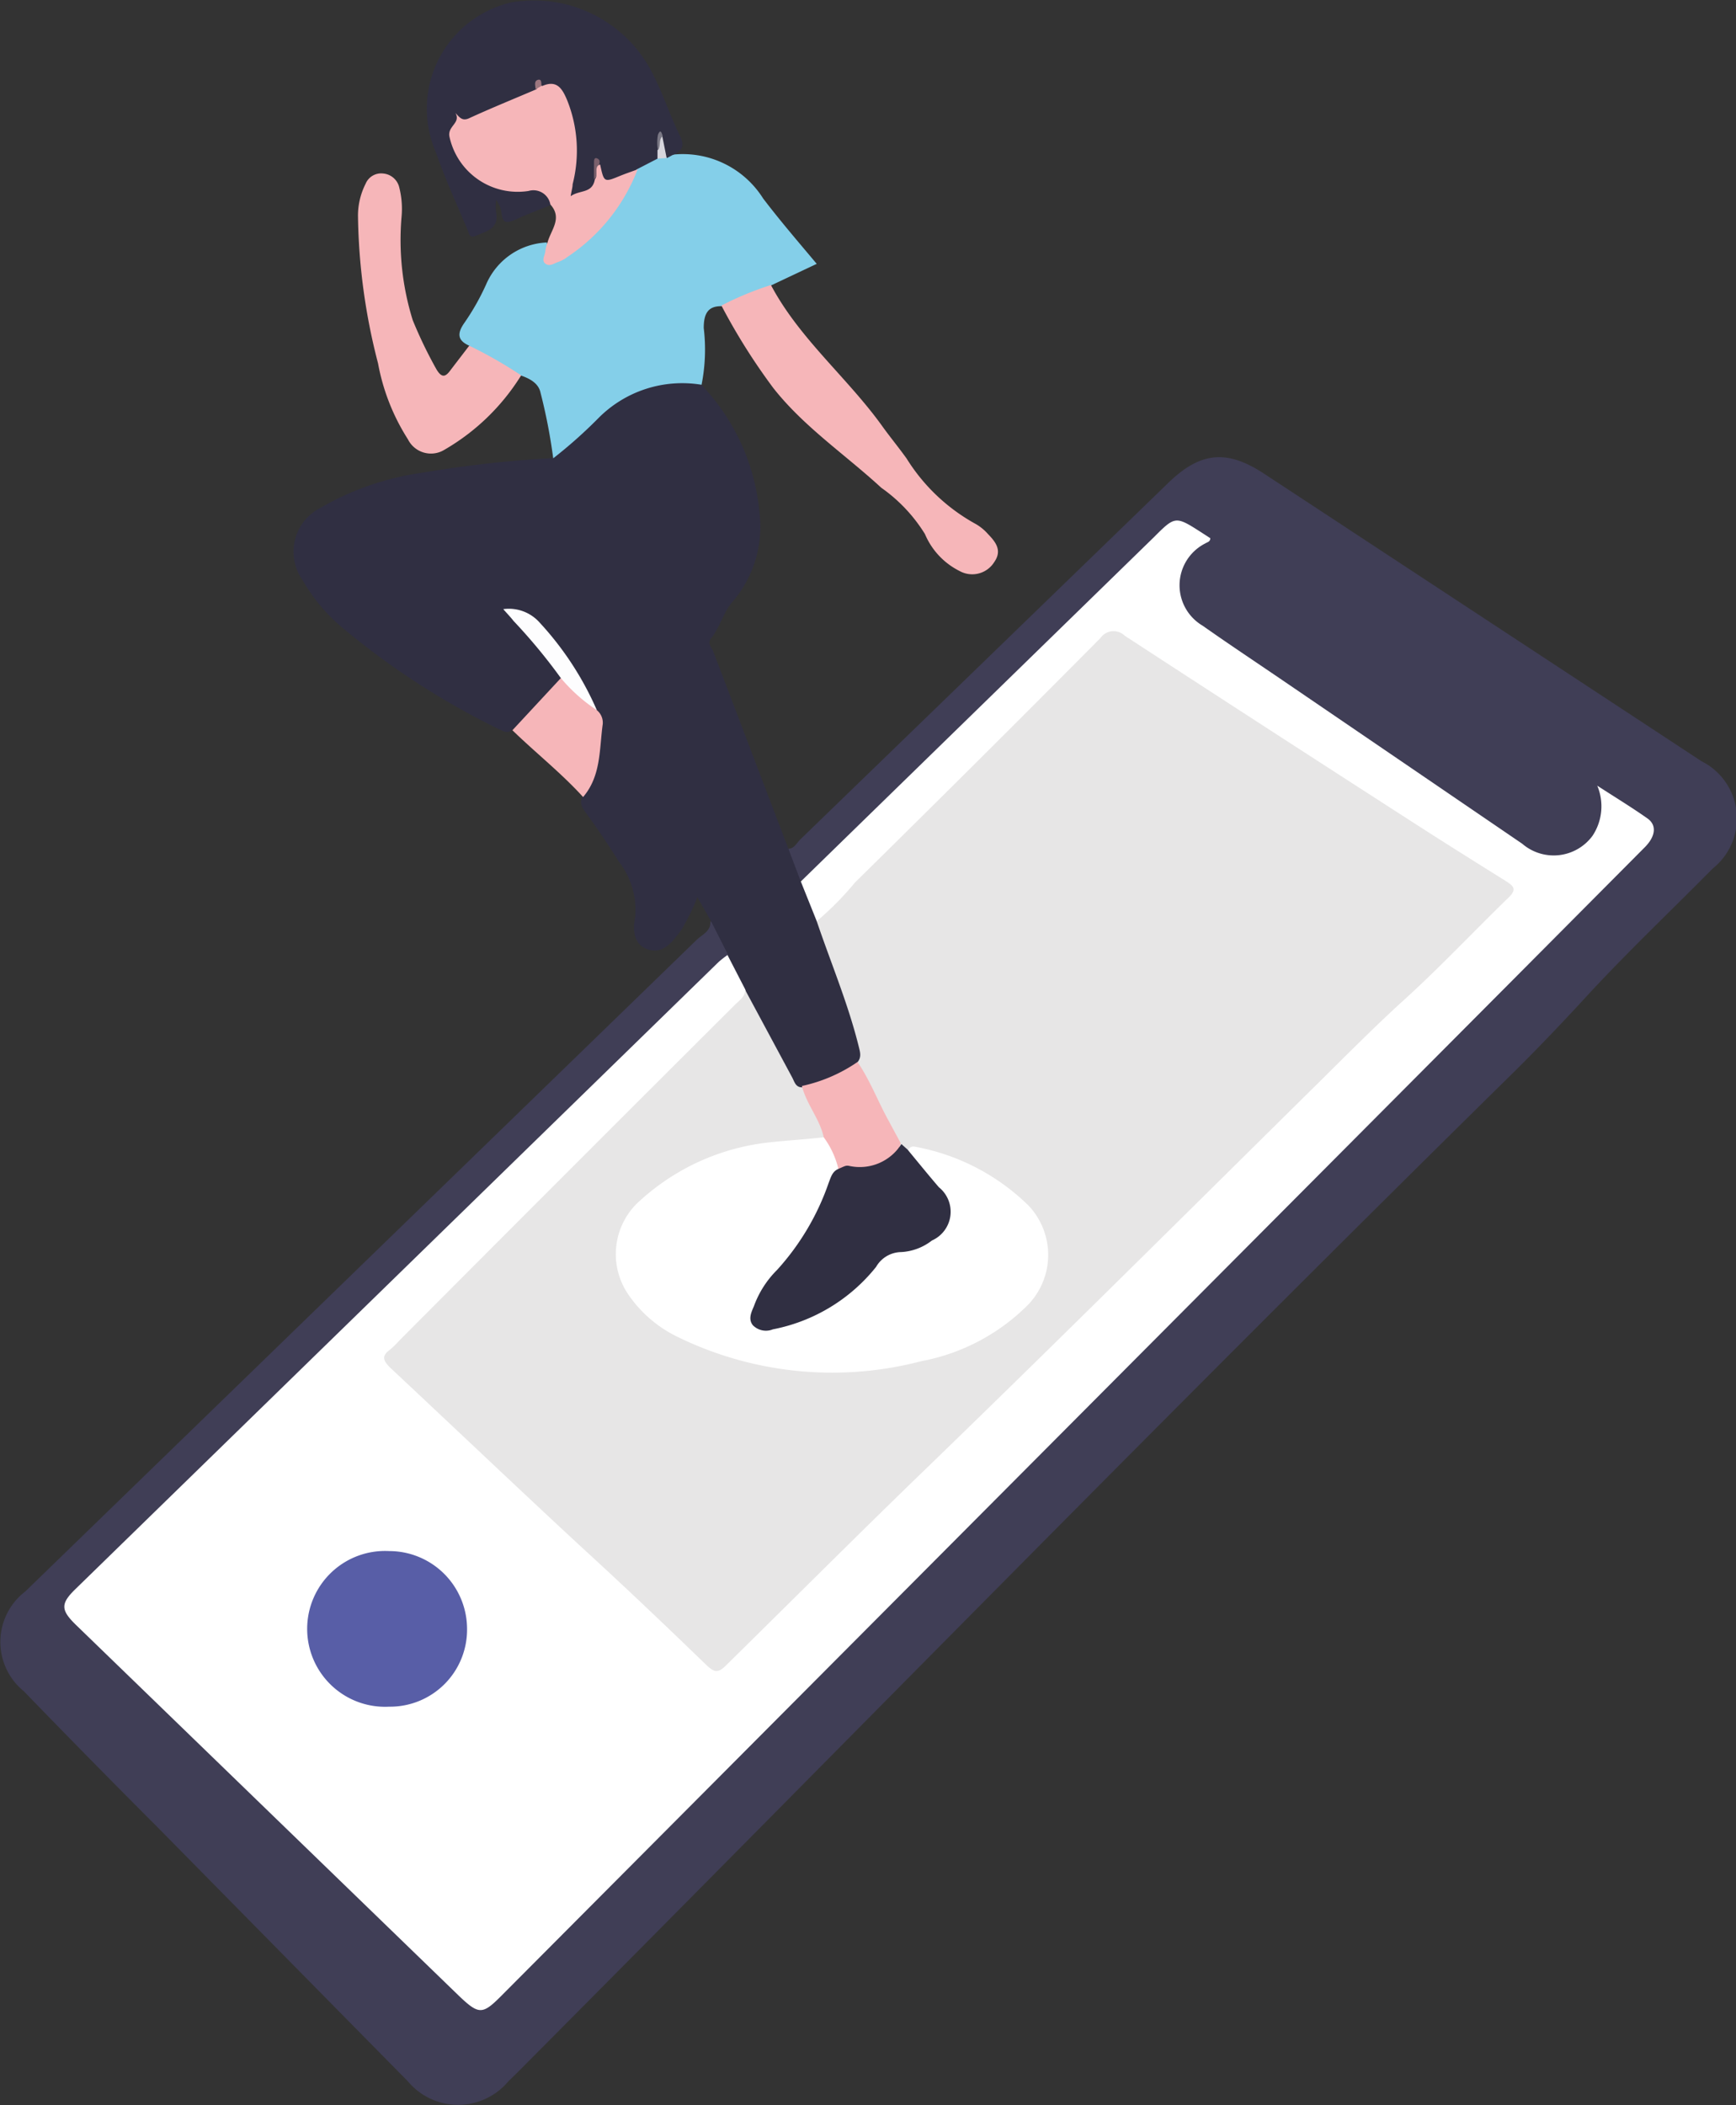<svg xmlns="http://www.w3.org/2000/svg" viewBox="0 0 79.58 96.45"><rect x="0" y="0" width="79.58" height="96.45" fill="#333333" stroke="none"/><defs><style>.cls-1{fill:#403e56;}.cls-2{fill:#302f42;}.cls-3{fill:#84cfe9;}.cls-4{fill:#f6b6b9;}.cls-5{fill:#fff;}.cls-6{fill:#e7e6e6;}.cls-7{fill:#fdfdfe;}.cls-8{fill:#d7d6dd;}.cls-9{fill:#7a606c;}.cls-10{fill:#7b7985;}.cls-11{fill:#9c767f;}.cls-12{fill:#585ea7;}</style></defs><title>web-technical</title><g id="Layer_2" data-name="Layer 2"><g id="Layer_1-2" data-name="Layer 1"><path class="cls-1" d="M36.14,38.89c.27,0,.39-.28.56-.44q8.43-8.16,16.84-16.31c1.48-1.44,2.69-1.56,4.4-.44L78,34.88a2.93,2.93,0,0,1,.52,4.91c-1.88,1.9-3.83,3.75-5.65,5.71-1.12,1.22-2.26,2.42-3.43,3.58C54,64.26,38.92,79.69,23.68,95l-.38.37a3,3,0,0,1-4.6,0L7.09,83.59q-3-3-6-6.1a2.91,2.91,0,0,1,.07-4.57Q16.54,58,31.94,43.06c.25-.24.67-.4.62-.86a2.62,2.62,0,0,1,.84,1.55,7.07,7.07,0,0,1-1.54,1.64c-1.83,1.6-3.47,3.4-5.23,5.08-3.41,3.26-6.71,6.62-10.12,9.88-2.58,2.46-5,5-7.65,7.46-1.73,1.61-3.39,3.3-5.09,5-.85.83-.83,1,0,1.78l.29.27c3,3,6.12,6,9.17,8.94,1.83,1.77,3.62,3.58,5.48,5.31l2.5,2.38c.62.59.91.6,1.52,0C24.85,89.33,27,87.28,29,85.15c2.74-2.85,5.64-5.56,8.41-8.39,4.31-4.41,8.76-8.7,13.06-13.12,3.65-3.74,7.45-7.33,11.06-11.1,3.8-3.95,7.78-7.74,11.62-11.65.71-.73,1.39-1.49,2.1-2.22.47-.48.43-.87-.11-1.27a17.6,17.6,0,0,0-1.63-1,3.45,3.45,0,0,0,0,.64,2.26,2.26,0,0,1-3.33,2,22.8,22.8,0,0,1-2.5-1.63c-4-2.75-8-5.47-12-8.21a5.92,5.92,0,0,1-1-.83,2.23,2.23,0,0,1,.17-3.34c.45-.38.3-.52-.09-.73-.68-.38-.92-.36-1.48.17l-.09.09c-4.26,4.31-8.71,8.44-13,12.74-1,1-2,1.82-2.94,2.78-.15.15-.3.35-.57.24A2,2,0,0,1,36.14,38.89Z"/><path class="cls-2" d="M36.14,38.89l.57,1.5c.56.48.54,1.25.89,1.84.65,1.76,1.36,3.49,1.88,5.29.11.41.27.81,0,1.2a5,5,0,0,1-2.61,1.15c-.4,0-.55-.32-.72-.61-.74-1.25-1.34-2.58-2.07-3.84a7,7,0,0,1-.7-1.66l-.79-1.56-.62-1.09a10.24,10.24,0,0,1-.75,1.52c-.38.49-.78,1.09-1.49.88S29,42.57,29.12,42a3.63,3.63,0,0,0-.75-2.52c-.49-.78-1-1.54-1.55-2.29-.16-.23-.27-.44-.09-.71a11,11,0,0,0,.66-2.66,2.3,2.3,0,0,0-.12-1.22c-.95-1.75-1.77-3.6-3.69-4.57a20,20,0,0,0,1.67,2.1,1.7,1.7,0,0,1,.55.88,11.73,11.73,0,0,1-2.31,2.41c-.21.22-.41.08-.6,0a35.36,35.36,0,0,1-7.16-4.63,8.05,8.05,0,0,1-1.86-2.21,2.25,2.25,0,0,1,.82-3.31,12.85,12.85,0,0,1,4.67-1.61,52.68,52.68,0,0,1,6-.67c1.36-1.49,2.69-3,4.77-3.51a2.45,2.45,0,0,1,2,.13,9.73,9.73,0,0,1,2.68,5.83,5.28,5.28,0,0,1-1.22,4.12c-.43.48-.58,1.18-1,1.7-.16.2,0,.38.09.55Z"/><path class="cls-3" d="M32.16,17.63a5.41,5.41,0,0,0-4.73,1.53A21.5,21.5,0,0,1,25.36,21a25.38,25.38,0,0,0-.58-3c-.09-.44-.49-.65-.89-.79a6.45,6.45,0,0,1-2.38-1.37c-.56-.25-.55-.58-.22-1.05a11,11,0,0,0,1-1.77,3.18,3.18,0,0,1,2.78-1.91l0,.05c.17.22-.22.59.11.7s.63-.16.87-.38a8.63,8.63,0,0,0,2.82-3.43,1.32,1.32,0,0,1,.2-.34,2.35,2.35,0,0,1,1-.56c.12,0,.25,0,.37-.06a.63.63,0,0,1,.36,0,4.35,4.35,0,0,1,4.18,2c.76,1,1.62,2,2.46,3l-2.12,1a5.49,5.49,0,0,1-2.27.94c-.6,0-.79.35-.79,1A8.25,8.25,0,0,1,32.16,17.63Z"/><path class="cls-2" d="M30.14,7.27l-.95.49a1.81,1.81,0,0,1-.9.53c-.62.22-.71.16-.94-.5a2.2,2.2,0,0,1,0,.51.65.65,0,0,1-.38.51c-.25.13-.53.32-.8.16s-.16-.48-.11-.73a5.91,5.91,0,0,0-.24-3.43c-.16-.44-.41-.78-.94-.77a.32.32,0,0,1-.22-.34c0,.14,0,.29,0,.42-.18.3-.5.35-.78.48-.72.33-1.48.59-2.21.91a1.09,1.09,0,0,1-.32.1c-.45,0-.62.28-.51.79A3,3,0,0,0,24,8.62a1.35,1.35,0,0,1,.66,0c.36.12.73.26.61.77-.53.21-1.07.41-1.59.65s-.64.17-.7-.34a1.1,1.1,0,0,0-.24-.53,2,2,0,0,0,0,.55c.15.77-.45.88-.95,1.09-.28.12-.29-.12-.35-.26-.5-1.2-1.05-2.38-1.47-3.6A5,5,0,0,1,23.44.11,6.09,6.09,0,0,1,30,3.54c.43.86.73,1.79,1.16,2.66.25.5.11.73-.34.91l-.24.13c-.26-.17-.2-.46-.27-.69,0,.13,0,.26,0,.39A.47.47,0,0,1,30.14,7.27Z"/><path class="cls-4" d="M33.07,14a14.48,14.48,0,0,1,2.27-.94c1.3,2.45,3.47,4.21,5.07,6.42.37.52.77,1,1.15,1.53a8.61,8.61,0,0,0,3.17,3,2.22,2.22,0,0,1,.56.46c.35.36.66.75.29,1.28a1.19,1.19,0,0,1-1.58.42,3.35,3.35,0,0,1-1.6-1.7,7.23,7.23,0,0,0-2-2.12c-1.65-1.52-3.55-2.79-4.95-4.57A28.2,28.2,0,0,1,33.07,14Z"/><path class="cls-4" d="M21.51,15.84a20,20,0,0,1,2.38,1.36,10.06,10.06,0,0,1-3.59,3.45,1.18,1.18,0,0,1-1.6-.52,9.71,9.71,0,0,1-1.37-3.48,28.17,28.17,0,0,1-.92-6.77,3.24,3.24,0,0,1,.35-1.46.77.77,0,0,1,.8-.47.83.83,0,0,1,.73.59,4,4,0,0,1,.12,1.37,12.36,12.36,0,0,0,.51,4.76A20.34,20.34,0,0,0,20,16.91c.28.48.46.32.69,0Z"/><path class="cls-4" d="M25.23,9.37a.79.79,0,0,0-1-.62,3.2,3.2,0,0,1-3.62-2.46c-.13-.51.53-.64.27-1.11.19.2.31.38.62.24,1-.46,2.06-.89,3.09-1.33.07-.09.11-.22.27-.15.66-.29.91.11,1.13.63a6.19,6.19,0,0,1,.26,3.87c0,.14-.05.29-.09.55.42-.3,1-.11,1.11-.78.19-.19-.18-.56.24-.67.18.82.18.82.91.52.27-.11.54-.2.81-.3a8.44,8.44,0,0,1-3.2,4,1.58,1.58,0,0,1-.46.25c-.18.06-.37.22-.57.07s0-.4,0-.6a2.24,2.24,0,0,1,.1-.37C25.25,10.54,25.8,10,25.23,9.37Z"/><path class="cls-4" d="M23.49,33.46l2.22-2.39a6.1,6.1,0,0,1,1.65,1.47.74.74,0,0,1,.27.64c-.16,1.15-.07,2.37-.9,3.34C25.73,35.42,24.55,34.49,23.49,33.46Z"/><path class="cls-5" d="M37.44,42.21l-.73-1.82L52.88,24.63c1-1,1-1,2.23-.21l.37.24c0,.17-.14.18-.23.24a2.15,2.15,0,0,0-.12,3.77c1.25.88,2.52,1.72,3.78,2.58q5.43,3.7,10.87,7.41A2.21,2.21,0,0,0,73,38.3,2.44,2.44,0,0,0,73.22,36c.82.53,1.59,1,2.3,1.5.44.31.37.82-.11,1.31l-5.85,5.88L22.94,91.49c-.82.82-1,.81-1.86,0l-17.56-17c-.74-.71-.76-1-.06-1.68L32.94,44.08a4.47,4.47,0,0,1,.41-.32l.81,1.57c.16.45-.21.64-.44.88-2.39,2.37-4.82,4.7-7.15,7.12C23.82,56.19,21,59,18.18,61.75c-.35.36-.41.59,0,1,2.14,2,4.27,4,6.45,6,.84.75,1.64,1.54,2.46,2.32,1.78,1.69,3.61,3.33,5.37,5,.33.33.58.34.86,0a.47.47,0,0,1,.1-.1c5.88-5.91,11.9-11.69,17.85-17.54,4-3.92,7.93-7.9,12-11.77,1.86-1.77,3.67-3.59,5.51-5.37.54-.53.52-.53-.11-.94C65.1,38,61.53,35.76,58,33.46c-2.12-1.37-4.24-2.75-6.37-4.11a.77.77,0,0,0-1.15.1c-3.69,3.69-7.41,7.36-11.11,11.05-.45.45-.81,1-1.3,1.41C37.87,42.06,37.74,42.31,37.44,42.21Z"/><path class="cls-6" d="M37.44,42.21a14.09,14.09,0,0,0,1.76-1.78C43,36.69,46.71,33,50.45,29.23a.73.73,0,0,1,1.11-.1q6.94,4.52,13.91,9c1.19.76,2.39,1.51,3.59,2.26.34.22.47.37.1.73-1.67,1.62-3.26,3.32-5,4.88-1.34,1.23-2.61,2.52-3.9,3.79-6.08,6-12.11,12-18.23,17.91-2.94,2.85-5.83,5.74-8.75,8.61-.37.37-.54.31-.88,0-1.84-1.78-3.7-3.55-5.59-5.28-1.54-1.42-3.07-2.86-4.6-4.3S19.31,64,17.88,62.66c-.32-.32-.4-.53,0-.82a4.26,4.26,0,0,0,.43-.42Q26,53.7,33.73,46c.19-.18.42-.34.43-.64l2.15,4c.11.2.16.48.48.46a4,4,0,0,1,1,2.39,1.42,1.42,0,0,1-.94.27,13.38,13.38,0,0,0-5.61,1.48,6.2,6.2,0,0,0-2.09,1.71,3,3,0,0,0,.26,4.15,8.6,8.6,0,0,0,4.2,2.31,16.67,16.67,0,0,0,10-.29,8.28,8.28,0,0,0,3.27-2,3.21,3.21,0,0,0,0-4.52,9.62,9.62,0,0,0-5.29-2.56.61.61,0,0,1-.42-.26,21.75,21.75,0,0,1-1.88-3.81c.23-.25.13-.51.06-.8C38.86,45.94,38.08,44.1,37.44,42.21Z"/><path class="cls-4" d="M37.76,52.11c-.18-.84-.79-1.51-1-2.35a7.16,7.16,0,0,0,2.55-1.1c.58.85.94,1.82,1.44,2.72l.54,1a1.75,1.75,0,0,1-1.9,1.23,8.18,8.18,0,0,1-1,0A3.51,3.51,0,0,1,37.76,52.11Z"/><path class="cls-7" d="M27.36,32.54a7.7,7.7,0,0,1-1.65-1.47,25.78,25.78,0,0,0-2.17-2.62c-.13-.17-.28-.32-.47-.54a1.89,1.89,0,0,1,1.68.63A14.3,14.3,0,0,1,27.36,32.54Z"/><path class="cls-8" d="M30.14,7.27l0-.39c.19-.18-.16-.54.22-.64l.2,1Z"/><path class="cls-9" d="M27.47,7.54c-.26.16,0,.48-.24.67,0-.26,0-.51,0-.77,0-.08,0-.25.15-.18S27.48,7.43,27.47,7.54Z"/><path class="cls-10" d="M30.38,6.24c-.21.16-.07.45-.22.64a2,2,0,0,1,0-.7C30.28,5.87,30.34,6.11,30.38,6.24Z"/><path class="cls-11" d="M24.82,3.94l-.27.15c0-.15-.09-.37.1-.43S24.81,3.81,24.82,3.94Z"/><path class="cls-12" d="M17.84,78.2a3.57,3.57,0,1,1,0-7.13,3.57,3.57,0,0,1,3.57,3.54A3.53,3.53,0,0,1,17.84,78.2Z"/><path class="cls-5" d="M37.76,52.11a4,4,0,0,1,.67,1.44,22,22,0,0,1-1.7,3.57c-.48.74-1.21,1.29-1.63,2.07a5.3,5.3,0,0,0-.38.7c-.24.68,0,1,.72.85a8.14,8.14,0,0,0,3.7-1.84,1.85,1.85,0,0,0,.28-.28A3.21,3.21,0,0,1,41.93,57a1.53,1.53,0,0,0,.66-.31A1.27,1.27,0,0,0,43,54.58c-.31-.38-.62-.75-.94-1.12s-.44-.44-.41-.79a.25.25,0,0,1,.28-.13,10,10,0,0,1,5.21,2.69A3.29,3.29,0,0,1,47,59.91a9.33,9.33,0,0,1-4.77,2.46,16.13,16.13,0,0,1-11.18-1.12,5.76,5.76,0,0,1-2.29-2,3.27,3.27,0,0,1,.4-4.07,10.46,10.46,0,0,1,6.14-2.84C36.13,52.25,37,52.2,37.76,52.11Z"/><path class="cls-2" d="M41.6,52.67c.48.58.95,1.16,1.44,1.73a1.44,1.44,0,0,1-.32,2.44,2.51,2.51,0,0,1-1.41.53,1.35,1.35,0,0,0-1.15.68,8,8,0,0,1-4.73,2.86.84.84,0,0,1-.92-.19c-.22-.28-.07-.59.05-.87a4.5,4.5,0,0,1,1.06-1.66,11.51,11.51,0,0,0,2.37-4c.1-.25.16-.51.44-.63s.34-.17.49-.14a2.25,2.25,0,0,0,2.4-1Z"/></g></g></svg>